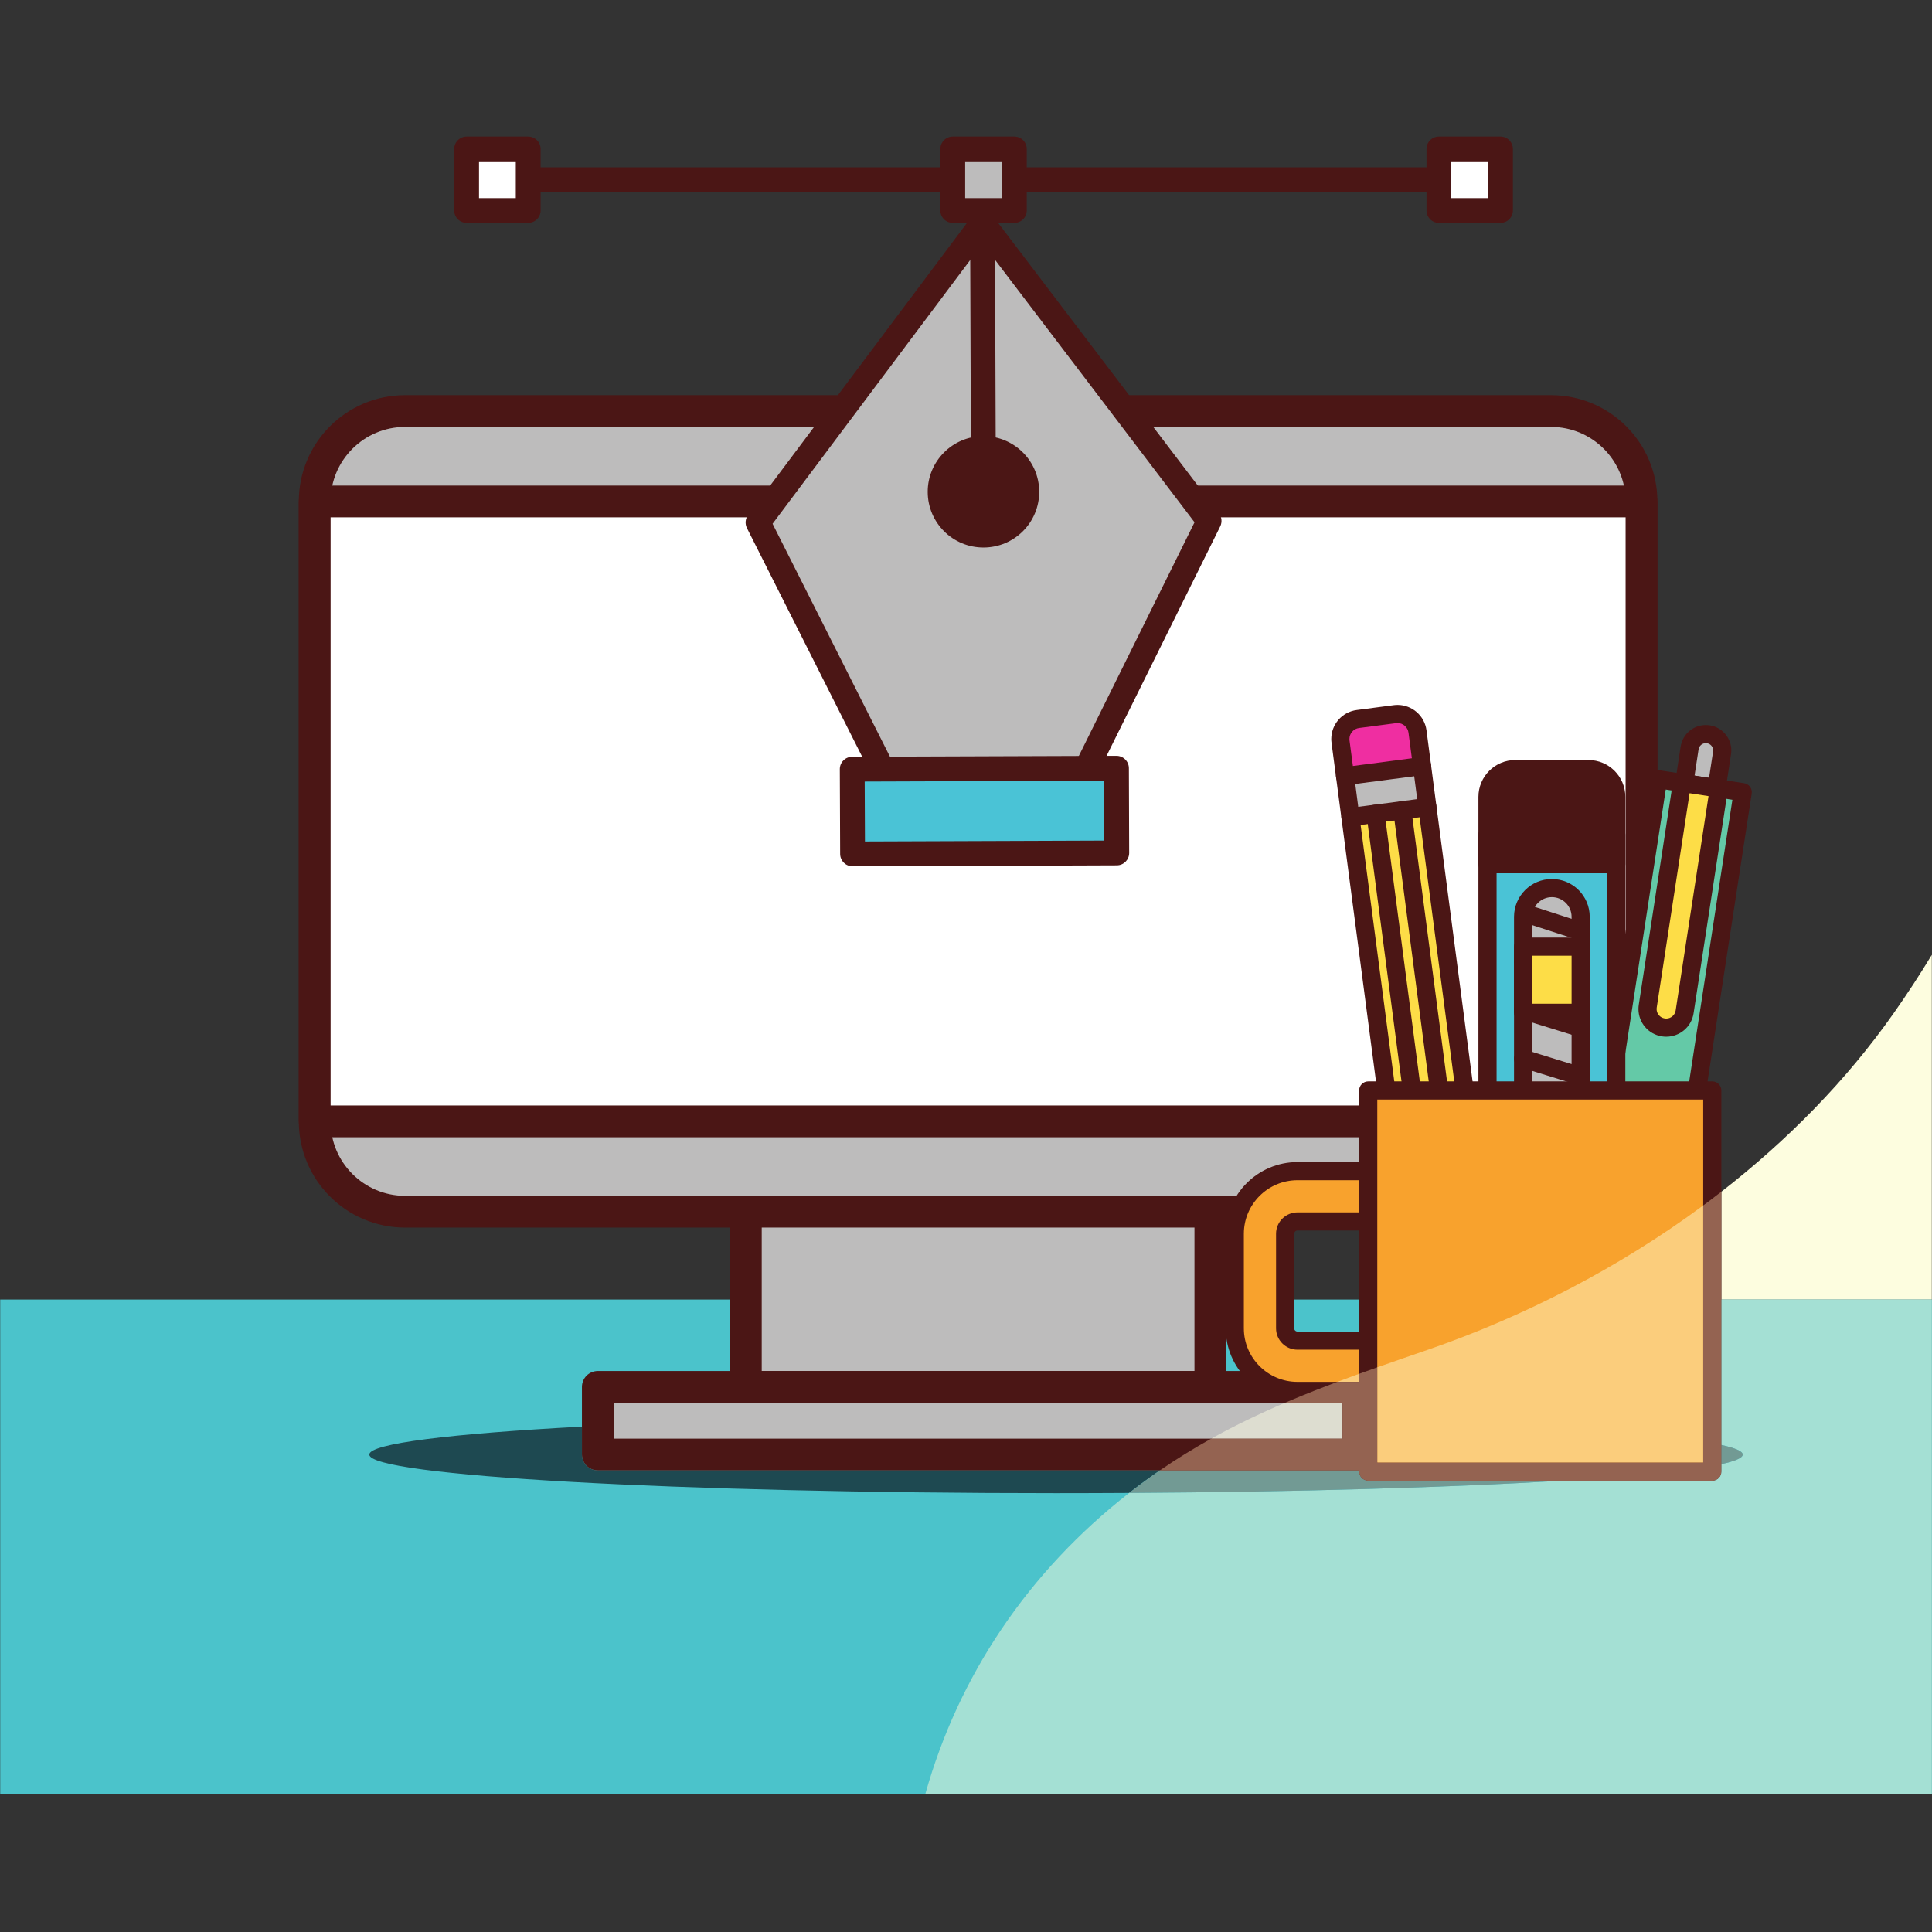 <?xml version="1.0" encoding="UTF-8"?>
<svg xmlns="http://www.w3.org/2000/svg" xmlns:xlink="http://www.w3.org/1999/xlink" width="810pt" height="810pt" viewBox="0 0 810 810" version="1.2">
<rect x="0" y="0" width="810" height="810" fill="#333333" stroke="none"/>
<defs>
<clipPath id="clip1">
  <path d="M 0.07 544.336 L 809.926 544.336 L 809.926 752.125 L 0.07 752.125 Z M 0.07 544.336 "/>
</clipPath>
<clipPath id="clip2">
  <path d="M 190 57.207 L 227 57.207 L 227 94 L 190 94 Z M 190 57.207 "/>
</clipPath>
<clipPath id="clip3">
  <path d="M 598 57.207 L 635 57.207 L 635 94 L 598 94 Z M 598 57.207 "/>
</clipPath>
<clipPath id="clip4">
  <path d="M 394 57.207 L 431 57.207 L 431 94 L 394 94 Z M 394 57.207 "/>
</clipPath>
<clipPath id="clip5">
  <path d="M 721 400 L 809.926 400 L 809.926 545 L 721 545 Z M 721 400 "/>
</clipPath>
<clipPath id="clip6">
  <path d="M 387 544.336 L 809.926 544.336 L 809.926 752.125 L 387 752.125 Z M 387 544.336 "/>
</clipPath>
</defs>
<g id="surface1">
<g clip-path="url(#clip1)" clip-rule="nonzero">
<path style=" stroke:none;fill-rule:nonzero;fill:rgb(29.41%,76.469%,79.61%);fill-opacity:1;" d="M 0.078 752.125 L 809.926 752.125 L 809.926 544.848 L 0.078 544.848 Z M 0.078 752.125 "/>
</g>
<path style=" stroke:none;fill-rule:nonzero;fill:rgb(11.76%,28.629%,31.76%);fill-opacity:1;" d="M 442.738 626.004 C 283.738 626.004 154.832 618.758 154.832 609.828 C 154.832 605.219 189.055 601.074 243.984 598.121 L 243.984 609.828 C 243.984 611.582 244.699 613.293 245.934 614.535 C 247.176 615.777 248.895 616.48 250.652 616.48 L 486.25 616.48 C 484.746 617.523 483.25 618.57 481.754 619.648 C 478.918 621.691 476.129 623.781 473.406 625.906 C 463.332 625.965 453.094 626.004 442.738 626.004 "/>
<path style=" stroke:none;fill-rule:nonzero;fill:rgb(74.12%,73.729%,73.729%);fill-opacity:1;" d="M 688.207 470.133 C 688.207 491.059 671.223 508.012 650.285 508.012 L 169.859 508.012 C 148.918 508.012 131.945 491.059 131.945 470.133 L 131.945 210.23 C 131.945 189.297 148.918 172.336 169.859 172.336 L 650.285 172.336 C 671.223 172.336 688.207 189.297 688.207 210.23 L 688.207 470.133 "/>
<path style=" stroke:none;fill-rule:nonzero;fill:rgb(29.41%,8.629%,8.24%);fill-opacity:1;" d="M 688.207 470.133 L 681.543 470.133 C 681.535 478.777 678.051 486.547 672.383 492.207 C 666.707 497.871 658.938 501.352 650.285 501.352 L 169.859 501.352 C 161.207 501.352 153.441 497.871 147.762 492.207 C 142.094 486.547 138.613 478.777 138.613 470.133 L 138.613 210.23 C 138.613 201.578 142.094 193.809 147.762 188.141 C 153.441 182.48 161.207 178.996 169.859 178.996 L 650.285 178.996 C 658.93 178.996 666.707 182.48 672.383 188.141 C 678.051 193.809 681.535 201.578 681.543 210.23 L 681.543 470.133 L 694.867 470.133 L 694.867 210.23 C 694.875 197.941 689.867 186.766 681.809 178.73 C 673.758 170.68 662.578 165.676 650.285 165.676 L 169.859 165.676 C 157.57 165.676 146.379 170.68 138.336 178.73 C 130.281 186.77 125.281 197.949 125.281 210.23 L 125.281 470.133 C 125.281 482.414 130.281 493.59 138.336 501.625 C 146.379 509.676 157.57 514.672 169.859 514.672 L 650.285 514.672 C 662.578 514.672 673.758 509.676 681.809 501.625 C 689.867 493.59 694.875 482.414 694.867 470.133 L 688.207 470.133 "/>
<path style=" stroke:none;fill-rule:nonzero;fill:rgb(100%,100%,100%);fill-opacity:1;" d="M 688.207 470.133 L 131.945 470.133 L 131.945 210.23 L 688.207 210.23 L 688.207 470.133 "/>
<path style=" stroke:none;fill-rule:nonzero;fill:rgb(29.41%,8.629%,8.24%);fill-opacity:1;" d="M 688.207 470.133 L 688.207 463.473 L 138.613 463.473 L 138.613 216.883 L 681.543 216.883 L 681.543 470.133 L 688.207 470.133 L 688.207 463.473 L 688.207 470.133 L 694.867 470.133 L 694.867 210.23 C 694.867 208.477 694.16 206.758 692.918 205.516 C 691.676 204.277 689.965 203.57 688.207 203.57 L 131.945 203.57 C 130.191 203.57 128.473 204.277 127.238 205.516 C 125.992 206.758 125.281 208.477 125.281 210.23 L 125.281 470.133 C 125.281 471.887 125.992 473.598 127.238 474.84 C 128.473 476.078 130.191 476.793 131.945 476.793 L 688.207 476.793 C 689.965 476.793 691.676 476.078 692.918 474.84 C 694.16 473.598 694.867 471.887 694.867 470.133 L 688.207 470.133 "/>
<path style=" stroke:none;fill-rule:nonzero;fill:rgb(74.12%,73.729%,73.729%);fill-opacity:1;" d="M 507.453 581.457 L 312.695 581.457 L 312.695 508.012 L 507.453 508.012 L 507.453 581.457 "/>
<path style=" stroke:none;fill-rule:nonzero;fill:rgb(29.41%,8.629%,8.24%);fill-opacity:1;" d="M 507.453 581.457 L 507.453 574.797 L 319.359 574.797 L 319.359 514.672 L 500.785 514.672 L 500.785 581.457 L 507.453 581.457 L 507.453 574.797 L 507.453 581.457 L 514.109 581.457 L 514.109 508.012 C 514.109 506.258 513.406 504.547 512.16 503.305 C 510.918 502.066 509.207 501.352 507.453 501.352 L 312.695 501.352 C 310.938 501.352 309.227 502.066 307.984 503.305 C 306.742 504.547 306.027 506.258 306.027 508.012 L 306.027 581.457 C 306.027 583.211 306.742 584.93 307.984 586.164 C 309.227 587.402 310.938 588.117 312.695 588.117 L 507.453 588.117 C 509.207 588.117 510.918 587.402 512.16 586.164 C 513.406 584.922 514.109 583.211 514.109 581.457 L 507.453 581.457 "/>
<path style=" stroke:none;fill-rule:nonzero;fill:rgb(74.12%,73.729%,73.729%);fill-opacity:1;" d="M 250.652 609.828 L 569.496 609.828 L 569.496 581.457 L 250.652 581.457 Z M 250.652 609.828 "/>
<path style=" stroke:none;fill-rule:nonzero;fill:rgb(29.41%,8.629%,8.24%);fill-opacity:1;" d="M 569.496 581.457 L 569.496 574.797 L 250.652 574.797 C 248.895 574.797 247.176 575.512 245.934 576.746 C 244.699 577.984 243.984 579.703 243.984 581.457 L 243.984 609.828 C 243.984 611.582 244.699 613.293 245.934 614.535 C 247.176 615.777 248.895 616.48 250.652 616.48 L 569.496 616.48 C 571.25 616.48 572.961 615.777 574.203 614.535 C 575.445 613.293 576.16 611.582 576.16 609.828 L 576.16 581.457 C 576.16 579.703 575.445 577.984 574.203 576.746 C 572.961 575.512 571.25 574.797 569.496 574.797 L 569.496 581.457 L 562.828 581.457 L 562.828 603.168 L 257.312 603.168 L 257.312 588.117 L 569.496 588.117 L 569.496 581.457 L 562.828 581.457 L 569.496 581.457 "/>
<path style=" stroke:none;fill-rule:nonzero;fill:rgb(74.12%,73.729%,73.729%);fill-opacity:1;" d="M 446.734 339.922 L 506.91 218.383 L 411.922 93.449 L 317.805 219.047 L 378.836 340.16 L 446.734 339.922 "/>
<path style=" stroke:none;fill-rule:nonzero;fill:rgb(29.41%,8.629%,8.24%);fill-opacity:1;" d="M 446.734 339.922 L 451.398 342.227 L 511.582 220.688 C 512.453 218.918 512.25 216.809 511.055 215.238 L 416.066 90.297 C 415.078 89.004 413.535 88.238 411.906 88.246 C 410.27 88.254 408.738 89.02 407.754 90.328 L 313.641 215.93 C 312.457 217.516 312.27 219.625 313.156 221.387 L 374.188 342.5 C 375.078 344.262 376.879 345.363 378.859 345.363 L 446.75 345.117 C 448.719 345.117 450.52 343.996 451.398 342.227 L 446.734 339.922 L 446.711 334.719 L 382.043 334.949 L 323.906 219.59 L 411.953 102.078 L 500.816 218.965 L 442.062 337.617 L 446.734 339.922 L 446.711 334.719 L 446.734 339.922 "/>
<path style=" stroke:none;fill-rule:nonzero;fill:rgb(29.41%,8.629%,8.24%);fill-opacity:1;" d="M 406.723 93.465 L 407.055 189.855 C 407.07 192.727 409.406 195.043 412.285 195.035 C 415.16 195.023 417.48 192.688 417.465 189.82 L 417.129 93.426 C 417.117 90.559 414.777 88.238 411.906 88.246 C 409.027 88.254 406.707 90.594 406.723 93.465 "/>
<path style=" stroke:none;fill-rule:nonzero;fill:rgb(29.41%,8.629%,8.24%);fill-opacity:1;" d="M 435.691 206.121 C 435.738 219.023 425.312 229.52 412.398 229.547 C 399.488 229.602 388.992 219.18 388.949 206.281 C 388.902 193.395 399.32 182.898 412.234 182.848 C 425.152 182.809 435.641 193.223 435.691 206.121 "/>
<path style=" stroke:none;fill-rule:nonzero;fill:rgb(29.019%,76.469%,83.919%);fill-opacity:1;" d="M 468.207 357.598 L 357.445 358 L 357.305 322.477 L 468.086 322.09 L 468.207 357.598 "/>
<path style=" stroke:none;fill-rule:nonzero;fill:rgb(29.41%,8.629%,8.24%);fill-opacity:1;" d="M 468.207 357.598 L 468.184 352.402 L 362.633 352.789 L 362.527 327.664 L 462.902 327.309 L 463 357.621 L 468.207 357.598 L 468.184 352.402 L 468.207 357.598 L 473.414 357.582 L 473.289 322.066 C 473.289 320.684 472.738 319.375 471.754 318.402 C 470.766 317.422 469.457 316.887 468.07 316.887 L 357.281 317.281 C 355.891 317.289 354.59 317.832 353.605 318.82 C 352.625 319.801 352.09 321.109 352.098 322.5 L 352.238 358.02 C 352.254 360.898 354.59 363.207 357.469 363.203 L 468.227 362.801 C 471.102 362.793 473.422 360.453 473.414 357.582 L 468.207 357.598 "/>
<path style=" stroke:none;fill-rule:nonzero;fill:rgb(29.41%,8.629%,8.24%);fill-opacity:1;" d="M 212.797 80.547 L 611.918 80.547 C 614.789 80.547 617.125 78.219 617.125 75.352 C 617.125 72.473 614.789 70.148 611.918 70.148 L 212.797 70.148 C 209.926 70.148 207.59 72.473 207.59 75.352 C 207.59 78.219 209.926 80.547 212.797 80.547 "/>
<path style=" stroke:none;fill-rule:nonzero;fill:rgb(100%,100%,100%);fill-opacity:1;" d="M 221.457 88.246 L 195.633 88.246 L 195.633 62.453 L 221.457 62.453 L 221.457 88.246 "/>
<g clip-path="url(#clip2)" clip-rule="nonzero">
<path style=" stroke:none;fill-rule:nonzero;fill:rgb(29.41%,8.629%,8.24%);fill-opacity:1;" d="M 221.457 88.246 L 221.457 83.043 L 200.832 83.043 L 200.832 67.648 L 216.25 67.648 L 216.25 88.246 L 221.457 88.246 L 221.457 83.043 L 221.457 88.246 L 226.656 88.246 L 226.656 62.453 C 226.656 61.078 226.105 59.75 225.133 58.773 C 224.164 57.809 222.828 57.25 221.457 57.25 L 195.633 57.25 C 194.258 57.25 192.918 57.809 191.949 58.773 C 190.984 59.742 190.426 61.078 190.426 62.453 L 190.426 88.246 C 190.426 89.613 190.984 90.953 191.949 91.918 C 192.918 92.891 194.258 93.441 195.633 93.441 L 221.457 93.441 C 222.828 93.441 224.164 92.891 225.133 91.918 C 226.105 90.953 226.656 89.613 226.656 88.246 L 221.457 88.246 "/>
</g>
<path style=" stroke:none;fill-rule:nonzero;fill:rgb(100%,100%,100%);fill-opacity:1;" d="M 629.09 88.246 L 603.266 88.246 L 603.266 62.453 L 629.09 62.453 L 629.09 88.246 "/>
<g clip-path="url(#clip3)" clip-rule="nonzero">
<path style=" stroke:none;fill-rule:nonzero;fill:rgb(29.41%,8.629%,8.24%);fill-opacity:1;" d="M 629.09 88.246 L 629.09 83.043 L 608.473 83.043 L 608.473 67.648 L 623.883 67.648 L 623.883 88.246 L 629.09 88.246 L 629.09 83.043 L 629.09 88.246 L 634.289 88.246 L 634.289 62.453 C 634.289 61.078 633.73 59.75 632.766 58.773 C 631.797 57.809 630.457 57.25 629.09 57.25 L 603.266 57.25 C 601.895 57.25 600.559 57.809 599.59 58.773 C 598.621 59.742 598.066 61.078 598.066 62.453 L 598.066 88.246 C 598.066 89.613 598.621 90.953 599.59 91.918 C 600.559 92.891 601.895 93.441 603.266 93.441 L 629.09 93.441 C 630.457 93.441 631.797 92.891 632.766 91.918 C 633.73 90.953 634.289 89.613 634.289 88.246 L 629.09 88.246 "/>
</g>
<path style=" stroke:none;fill-rule:nonzero;fill:rgb(74.12%,73.729%,73.729%);fill-opacity:1;" d="M 425.27 88.246 L 399.453 88.246 L 399.453 62.453 L 425.27 62.453 L 425.27 88.246 "/>
<g clip-path="url(#clip4)" clip-rule="nonzero">
<path style=" stroke:none;fill-rule:nonzero;fill:rgb(29.41%,8.629%,8.24%);fill-opacity:1;" d="M 425.27 88.246 L 425.27 83.043 L 404.652 83.043 L 404.652 67.648 L 420.062 67.648 L 420.062 88.246 L 425.27 88.246 L 425.27 83.043 L 425.27 88.246 L 430.469 88.246 L 430.469 62.453 C 430.469 61.078 429.918 59.75 428.945 58.773 C 427.977 57.809 426.637 57.25 425.27 57.25 L 399.453 57.25 C 398.078 57.25 396.738 57.809 395.77 58.773 C 394.797 59.742 394.246 61.078 394.246 62.453 L 394.246 88.246 C 394.246 89.613 394.797 90.953 395.77 91.918 C 396.738 92.891 398.078 93.441 399.453 93.441 L 425.27 93.441 C 426.637 93.441 427.977 92.891 428.945 91.918 C 429.918 90.953 430.469 89.613 430.469 88.246 L 425.27 88.246 "/>
</g>
<path style=" stroke:none;fill-rule:nonzero;fill:rgb(99.219%,86.67%,27.84%);fill-opacity:1;" d="M 629.668 576.18 L 597.402 580.41 L 566.176 342.531 L 598.438 338.301 L 629.668 576.18 "/>
<path style=" stroke:none;fill-rule:nonzero;fill:rgb(29.41%,8.629%,8.24%);fill-opacity:1;" d="M 629.668 576.18 L 629.18 572.41 L 600.676 576.145 L 570.441 345.809 L 595.164 342.566 L 625.898 576.672 L 629.668 576.18 L 629.18 572.41 L 629.668 576.18 L 633.441 575.684 L 602.207 337.805 C 602.074 336.801 601.562 335.906 600.758 335.281 C 599.945 334.668 598.949 334.398 597.945 334.531 L 565.68 338.762 C 563.594 339.035 562.129 340.945 562.406 343.027 L 593.629 580.898 C 593.898 582.98 595.809 584.445 597.895 584.176 L 630.168 579.949 C 631.172 579.816 632.074 579.301 632.691 578.492 C 633.309 577.688 633.574 576.691 633.441 575.684 L 629.668 576.18 "/>
<path style=" stroke:none;fill-rule:nonzero;fill:rgb(74.12%,73.729%,73.729%);fill-opacity:1;" d="M 596.168 320.961 L 563.898 325.195 L 566.176 342.531 L 598.438 338.301 L 596.168 320.961 "/>
<path style=" stroke:none;fill-rule:nonzero;fill:rgb(29.41%,8.629%,8.24%);fill-opacity:1;" d="M 596.168 320.961 L 595.668 317.191 L 563.402 321.422 C 561.316 321.695 559.852 323.605 560.129 325.688 L 562.406 343.027 C 562.531 344.031 563.051 344.93 563.855 345.547 C 564.668 346.164 565.664 346.434 566.668 346.297 L 598.934 342.07 C 601.02 341.793 602.484 339.883 602.207 337.809 L 599.934 320.469 C 599.805 319.457 599.285 318.566 598.48 317.949 C 597.676 317.324 596.672 317.066 595.668 317.191 L 596.168 320.961 L 592.387 321.457 L 594.172 335.031 L 569.449 338.27 L 568.164 328.469 L 596.66 324.727 L 596.168 320.961 L 592.387 321.457 L 596.168 320.961 "/>
<path style=" stroke:none;fill-rule:nonzero;fill:rgb(29.41%,8.629%,8.24%);fill-opacity:1;" d="M 572.926 341.652 L 604.152 579.523 C 604.426 581.605 606.336 583.07 608.422 582.797 C 610.504 582.527 611.969 580.617 611.695 578.535 L 580.469 340.664 C 580.199 338.574 578.289 337.113 576.207 337.387 C 574.121 337.66 572.656 339.57 572.926 341.652 "/>
<path style=" stroke:none;fill-rule:nonzero;fill:rgb(29.41%,8.629%,8.24%);fill-opacity:1;" d="M 584.145 340.176 L 615.371 578.055 C 615.645 580.133 617.559 581.605 619.641 581.332 C 621.723 581.055 623.191 579.145 622.914 577.062 L 591.688 339.184 C 591.422 337.105 589.508 335.633 587.426 335.906 C 585.344 336.184 583.867 338.094 584.145 340.176 "/>
<path style=" stroke:none;fill-rule:nonzero;fill:rgb(93.729%,18.039%,63.139%);fill-opacity:1;" d="M 596.195 321.184 L 594.293 306.688 C 593.684 302.066 589.441 298.809 584.812 299.41 L 569.309 301.449 C 564.68 302.051 561.422 306.293 562.016 310.926 L 563.93 325.41 L 596.195 321.184 "/>
<path style=" stroke:none;fill-rule:nonzero;fill:rgb(29.41%,8.629%,8.24%);fill-opacity:1;" d="M 596.195 321.184 L 599.969 320.691 L 598.066 306.199 C 597.664 303.129 596.129 300.438 593.965 298.555 C 591.793 296.668 588.957 295.539 585.922 295.539 C 585.395 295.539 584.852 295.574 584.316 295.648 L 568.816 297.68 L 568.824 297.68 C 565.746 298.074 563.043 299.605 561.16 301.773 C 559.273 303.945 558.141 306.785 558.141 309.824 C 558.141 310.344 558.18 310.879 558.254 311.43 L 558.246 311.422 L 560.156 325.902 C 560.434 327.984 562.336 329.449 564.422 329.18 L 596.688 324.949 C 597.699 324.824 598.594 324.305 599.211 323.5 C 599.836 322.691 600.094 321.695 599.969 320.691 L 596.195 321.184 L 595.699 317.414 L 567.203 321.145 L 565.789 310.426 L 565.789 310.418 C 565.766 310.227 565.754 310.027 565.754 309.824 C 565.754 308.672 566.176 307.602 566.898 306.77 C 567.629 305.938 568.617 305.371 569.801 305.215 L 569.809 305.215 L 585.305 303.188 C 585.512 303.156 585.715 303.145 585.922 303.145 C 587.066 303.145 588.133 303.566 588.965 304.289 C 589.793 305.016 590.363 305.996 590.52 307.18 L 592.426 321.68 L 596.195 321.184 L 595.699 317.414 L 596.195 321.184 "/>
<path style=" stroke:none;fill-rule:nonzero;fill:rgb(98.039%,71.759%,63.139%);fill-opacity:1;" d="M 597.402 580.41 L 618.168 612.125 L 630.043 576.137 L 597.402 580.41 "/>
<path style=" stroke:none;fill-rule:nonzero;fill:rgb(29.41%,8.629%,8.24%);fill-opacity:1;" d="M 597.402 580.41 L 594.219 582.484 L 614.984 614.207 C 615.777 615.426 617.215 616.086 618.66 615.895 C 620.102 615.707 621.32 614.699 621.785 613.324 L 633.648 577.324 C 634.059 576.082 633.805 574.723 632.965 573.711 C 632.133 572.699 630.844 572.195 629.543 572.367 L 596.902 576.633 C 595.609 576.805 594.492 577.629 593.941 578.82 C 593.398 580.008 593.496 581.391 594.219 582.484 L 597.402 580.41 L 597.895 584.176 L 624.527 580.691 L 617.027 603.445 L 600.586 578.328 L 597.402 580.41 L 597.895 584.176 L 597.402 580.41 "/>
<path style=" stroke:none;fill-rule:nonzero;fill:rgb(29.41%,8.629%,8.24%);fill-opacity:1;" d="M 608.523 597.402 L 618.168 612.125 L 623.68 595.418 L 608.523 597.402 "/>
<path style=" stroke:none;fill-rule:nonzero;fill:rgb(74.12%,73.729%,73.729%);fill-opacity:1;" d="M 717.449 345.215 C 716.875 348.961 713.371 351.531 709.613 350.953 C 705.863 350.379 703.281 346.879 703.863 343.125 L 708.379 313.602 C 708.957 309.855 712.469 307.281 716.219 307.855 C 719.977 308.426 722.559 311.93 721.977 315.691 L 717.449 345.215 "/>
<path style=" stroke:none;fill-rule:nonzero;fill:rgb(29.41%,8.629%,8.24%);fill-opacity:1;" d="M 717.449 345.215 L 713.691 344.633 C 713.57 345.406 713.191 346.031 712.648 346.5 C 712.098 346.969 711.406 347.234 710.668 347.234 L 710.191 347.199 C 709.41 347.078 708.789 346.699 708.32 346.156 C 707.852 345.609 707.582 344.918 707.582 344.18 L 707.617 343.719 L 707.617 343.695 L 712.137 314.172 L 712.137 314.18 C 712.262 313.406 712.633 312.785 713.184 312.309 C 713.734 311.848 714.434 311.578 715.172 311.578 L 715.641 311.609 C 716.422 311.734 717.047 312.105 717.523 312.648 C 717.984 313.199 718.25 313.891 718.25 314.633 C 718.25 314.781 718.242 314.945 718.215 315.117 L 718.215 315.109 L 713.691 344.633 L 717.449 345.215 L 721.211 345.785 L 725.734 316.262 C 725.816 315.719 725.863 315.176 725.863 314.633 C 725.863 312.031 724.91 309.594 723.309 307.723 C 721.711 305.84 719.418 304.496 716.793 304.094 L 716.801 304.094 C 716.25 304.012 715.707 303.977 715.172 303.977 C 712.574 303.977 710.133 304.918 708.25 306.516 C 706.375 308.109 705.023 310.398 704.613 313.02 L 700.098 342.551 L 700.105 342.531 C 700.016 343.094 699.969 343.645 699.969 344.18 C 699.969 346.773 700.922 349.211 702.523 351.086 C 704.121 352.965 706.414 354.312 709.039 354.715 C 709.582 354.793 710.125 354.832 710.668 354.832 C 713.266 354.832 715.699 353.887 717.582 352.289 C 719.457 350.699 720.809 348.41 721.211 345.785 L 717.449 345.215 "/>
<path style=" stroke:none;fill-rule:nonzero;fill:rgb(39.22%,78.819%,65.489%);fill-opacity:1;" d="M 698.027 544.848 L 662.562 539.422 L 695.188 326.691 L 730.645 332.125 L 698.027 544.848 "/>
<path style=" stroke:none;fill-rule:nonzero;fill:rgb(29.41%,8.629%,8.24%);fill-opacity:1;" d="M 698.027 544.848 L 698.602 541.098 L 666.898 536.242 L 698.371 331.023 L 726.316 335.305 L 694.266 544.277 L 698.027 544.848 L 698.602 541.098 L 698.027 544.848 L 701.785 545.422 L 734.41 332.695 C 734.559 331.707 734.305 330.684 733.719 329.871 C 733.125 329.062 732.215 328.52 731.227 328.363 L 695.758 322.938 C 693.684 322.617 691.742 324.043 691.422 326.117 L 658.805 538.844 C 658.484 540.918 659.906 542.863 661.988 543.176 L 697.449 548.602 C 698.453 548.758 699.457 548.516 700.277 547.91 C 701.102 547.309 701.637 546.434 701.785 545.422 L 698.027 544.848 "/>
<path style=" stroke:none;fill-rule:nonzero;fill:rgb(74.12%,73.729%,73.729%);fill-opacity:1;" d="M 698.027 544.848 L 662.562 539.422 L 674.52 579.762 L 698.027 544.848 "/>
<path style=" stroke:none;fill-rule:nonzero;fill:rgb(29.41%,8.629%,8.24%);fill-opacity:1;" d="M 698.027 544.848 L 698.602 541.098 L 663.141 535.664 C 661.855 535.469 660.547 535.945 659.699 536.926 C 658.844 537.898 658.543 539.262 658.918 540.5 L 670.871 580.84 C 671.289 582.246 672.496 583.293 673.945 583.516 C 675.395 583.738 676.863 583.102 677.68 581.883 L 701.184 546.977 C 701.906 545.898 702.031 544.508 701.512 543.324 C 700.988 542.137 699.891 541.289 698.602 541.098 L 698.027 544.848 L 694.867 542.73 L 675.871 570.941 L 667.91 544.082 L 697.449 548.602 L 698.027 544.848 L 694.867 542.73 L 698.027 544.848 "/>
<path style=" stroke:none;fill-rule:nonzero;fill:rgb(29.41%,8.629%,8.24%);fill-opacity:1;" d="M 671.207 568.566 L 674.52 579.762 L 681.043 570.07 L 671.207 568.566 "/>
<path style=" stroke:none;fill-rule:nonzero;fill:rgb(99.219%,86.67%,27.84%);fill-opacity:1;" d="M 705.18 328.223 L 690.828 421.848 C 690.172 426.113 693.105 430.098 697.375 430.754 C 701.645 431.406 705.641 428.477 706.293 424.211 L 720.648 330.594 L 705.18 328.223 "/>
<path style=" stroke:none;fill-rule:nonzero;fill:rgb(29.41%,8.629%,8.24%);fill-opacity:1;" d="M 705.18 328.223 L 701.422 327.641 L 687.062 421.27 C 686.973 421.855 686.93 422.449 686.93 423.039 C 686.93 425.863 687.961 428.516 689.703 430.559 C 691.445 432.605 693.938 434.074 696.801 434.508 C 697.391 434.594 697.984 434.641 698.57 434.641 C 701.398 434.641 704.055 433.613 706.102 431.875 C 708.148 430.137 709.621 427.652 710.051 424.793 L 724.41 331.164 C 724.73 329.09 723.301 327.152 721.227 326.832 L 705.758 324.461 C 704.77 324.312 703.734 324.566 702.934 325.16 C 702.121 325.754 701.57 326.652 701.422 327.641 L 705.18 328.223 L 704.605 331.977 L 716.309 333.773 L 702.531 423.641 C 702.375 424.645 701.883 425.469 701.168 426.078 C 700.453 426.688 699.539 427.043 698.57 427.043 C 698.371 427.043 698.164 427.027 697.953 426.992 C 696.941 426.836 696.117 426.344 695.5 425.633 C 694.891 424.91 694.539 424.004 694.539 423.039 C 694.539 422.836 694.555 422.629 694.59 422.422 L 708.945 328.793 L 705.18 328.223 L 704.605 331.977 L 705.18 328.223 "/>
<path style=" stroke:none;fill-rule:nonzero;fill:rgb(74.12%,73.729%,73.729%);fill-opacity:1;" d="M 669.109 561.684 L 632.156 549.059 L 632.156 509.289 L 669.109 509.289 L 669.109 561.684 "/>
<path style=" stroke:none;fill-rule:nonzero;fill:rgb(29.41%,8.629%,8.24%);fill-opacity:1;" d="M 669.109 561.684 L 670.336 558.086 L 635.965 546.336 L 635.965 513.09 L 665.309 513.09 L 665.309 561.684 L 669.109 561.684 L 670.336 558.086 L 669.109 561.684 L 672.91 561.684 L 672.91 509.289 C 672.91 508.285 672.508 507.312 671.801 506.605 C 671.09 505.895 670.105 505.492 669.109 505.492 L 632.156 505.492 C 631.156 505.492 630.176 505.895 629.469 506.605 C 628.762 507.312 628.352 508.285 628.352 509.289 L 628.352 549.059 C 628.352 550.684 629.379 552.125 630.926 552.652 L 667.875 565.281 C 669.043 565.676 670.316 565.492 671.32 564.777 C 672.324 564.055 672.91 562.918 672.91 561.684 L 669.109 561.684 "/>
<path style=" stroke:none;fill-rule:nonzero;fill:rgb(74.12%,73.729%,73.729%);fill-opacity:1;" d="M 669.109 541.793 L 632.156 529.172 L 669.109 541.793 "/>
<path style=" stroke:none;fill-rule:nonzero;fill:rgb(29.41%,8.629%,8.24%);fill-opacity:1;" d="M 670.336 538.203 L 633.391 525.574 C 631.402 524.898 629.238 525.961 628.562 527.945 C 627.875 529.93 628.941 532.094 630.926 532.77 L 667.875 545.391 C 669.867 546.074 672.035 545.012 672.711 543.027 C 673.387 541.043 672.332 538.879 670.336 538.203 "/>
<path style=" stroke:none;fill-rule:nonzero;fill:rgb(74.12%,73.729%,73.729%);fill-opacity:1;" d="M 669.109 521.91 L 632.156 509.289 "/>
<path style=" stroke:none;fill-rule:nonzero;fill:rgb(29.41%,8.629%,8.24%);fill-opacity:1;" d="M 670.336 518.312 L 633.391 505.691 C 631.402 505.016 629.238 506.07 628.562 508.062 C 627.875 510.047 628.941 512.211 630.926 512.887 L 667.875 525.508 C 669.867 526.184 672.035 525.121 672.711 523.137 C 673.387 521.152 672.332 518.988 670.336 518.312 "/>
<path style=" stroke:none;fill-rule:nonzero;fill:rgb(29.019%,76.469%,83.919%);fill-opacity:1;" d="M 677.629 507.133 L 650.637 528.176 L 623.645 507.133 L 623.645 349.895 L 677.629 349.895 L 677.629 507.133 "/>
<path style=" stroke:none;fill-rule:nonzero;fill:rgb(29.41%,8.629%,8.24%);fill-opacity:1;" d="M 677.629 507.133 L 675.285 504.133 L 650.637 523.352 L 627.445 505.277 L 627.445 353.695 L 673.82 353.695 L 673.82 507.133 L 677.629 507.133 L 675.285 504.133 L 677.629 507.133 L 681.43 507.133 L 681.43 349.895 C 681.43 348.895 681.027 347.91 680.312 347.207 C 679.605 346.5 678.633 346.09 677.629 346.09 L 623.645 346.09 C 622.641 346.09 621.656 346.5 620.949 347.207 C 620.242 347.91 619.836 348.895 619.836 349.895 L 619.836 507.133 C 619.836 508.301 620.379 509.41 621.301 510.129 L 648.293 531.172 C 649.668 532.242 651.594 532.242 652.973 531.172 L 679.973 510.129 C 680.887 509.41 681.43 508.301 681.43 507.133 L 677.629 507.133 "/>
<path style=" stroke:none;fill-rule:nonzero;fill:rgb(29.41%,8.629%,8.24%);fill-opacity:1;" d="M 677.629 362.316 L 677.629 334.086 C 677.629 327.664 672.406 322.453 665.969 322.453 L 635.301 322.453 C 628.859 322.453 623.645 327.664 623.645 334.086 L 623.645 362.316 L 677.629 362.316 "/>
<path style=" stroke:none;fill-rule:nonzero;fill:rgb(29.41%,8.629%,8.24%);fill-opacity:1;" d="M 677.629 362.316 L 681.43 362.316 L 681.43 334.086 C 681.43 325.555 674.504 318.656 665.969 318.648 L 635.301 318.648 C 626.754 318.648 619.84 325.562 619.836 334.086 L 619.836 362.316 C 619.836 363.312 620.242 364.293 620.949 365 C 621.656 365.715 622.641 366.113 623.645 366.113 L 677.629 366.113 C 678.633 366.113 679.605 365.715 680.312 365 C 681.027 364.293 681.43 363.312 681.43 362.316 L 677.629 362.316 L 677.629 358.512 L 627.445 358.512 L 627.445 334.086 C 627.445 331.91 628.316 329.977 629.746 328.547 C 631.172 327.121 633.113 326.25 635.301 326.25 L 665.969 326.25 C 668.148 326.25 670.09 327.121 671.52 328.547 C 672.949 329.977 673.82 331.91 673.82 334.086 L 673.82 362.316 L 677.629 362.316 L 677.629 358.512 L 677.629 362.316 "/>
<path style=" stroke:none;fill-rule:nonzero;fill:rgb(74.12%,73.729%,73.729%);fill-opacity:1;" d="M 662.695 489.906 C 662.695 496.559 657.301 501.953 650.637 501.953 C 643.969 501.953 638.566 496.559 638.566 489.906 L 638.566 384.387 C 638.566 377.734 643.969 372.336 650.637 372.336 C 657.301 372.336 662.695 377.734 662.695 384.387 L 662.695 489.906 "/>
<path style=" stroke:none;fill-rule:nonzero;fill:rgb(29.41%,8.629%,8.24%);fill-opacity:1;" d="M 662.695 489.906 L 658.895 489.906 C 658.887 492.195 657.98 494.23 656.477 495.738 C 654.973 497.234 652.926 498.148 650.637 498.148 C 648.344 498.148 646.297 497.234 644.789 495.73 C 643.285 494.23 642.371 492.195 642.371 489.906 L 642.371 384.387 C 642.371 382.098 643.285 380.059 644.789 378.559 C 646.297 377.055 648.344 376.137 650.637 376.137 C 652.926 376.137 654.973 377.055 656.477 378.551 C 657.973 380.051 658.887 382.098 658.895 384.387 L 658.895 489.906 L 666.496 489.906 L 666.496 384.387 C 666.496 375.629 659.406 368.539 650.637 368.531 C 641.871 368.539 634.766 375.629 634.758 384.387 L 634.758 489.906 C 634.766 498.66 641.871 505.75 650.637 505.75 C 659.406 505.75 666.496 498.652 666.496 489.906 L 662.695 489.906 "/>
<path style=" stroke:none;fill-rule:nonzero;fill:rgb(74.12%,73.729%,73.729%);fill-opacity:1;" d="M 661.52 390.078 L 639.668 382.98 "/>
<path style=" stroke:none;fill-rule:nonzero;fill:rgb(29.41%,8.629%,8.24%);fill-opacity:1;" d="M 662.695 386.461 L 640.844 379.367 C 638.844 378.723 636.699 379.812 636.047 381.805 C 635.398 383.805 636.492 385.945 638.492 386.602 L 660.344 393.691 C 662.348 394.34 664.496 393.246 665.145 391.254 C 665.793 389.254 664.699 387.105 662.695 386.461 "/>
<path style=" stroke:none;fill-rule:nonzero;fill:rgb(74.12%,73.729%,73.729%);fill-opacity:1;" d="M 662.695 410.727 L 638.566 403.258 "/>
<path style=" stroke:none;fill-rule:nonzero;fill:rgb(29.41%,8.629%,8.24%);fill-opacity:1;" d="M 663.82 407.094 L 639.691 399.629 C 637.684 399.008 635.547 400.129 634.93 402.137 C 634.305 404.141 635.43 406.27 637.438 406.895 L 661.574 414.355 C 663.582 414.98 665.711 413.859 666.336 411.852 C 666.953 409.844 665.828 407.719 663.82 407.094 "/>
<path style=" stroke:none;fill-rule:nonzero;fill:rgb(74.12%,73.729%,73.729%);fill-opacity:1;" d="M 662.695 431.004 L 638.566 423.527 "/>
<path style=" stroke:none;fill-rule:nonzero;fill:rgb(29.41%,8.629%,8.24%);fill-opacity:1;" d="M 663.828 427.379 L 639.691 419.902 C 637.684 419.277 635.555 420.398 634.93 422.406 C 634.305 424.414 635.43 426.539 637.438 427.164 L 661.574 434.641 C 663.574 435.266 665.711 434.141 666.336 432.137 C 666.953 430.129 665.828 428.004 663.828 427.379 "/>
<path style=" stroke:none;fill-rule:nonzero;fill:rgb(74.12%,73.729%,73.729%);fill-opacity:1;" d="M 662.695 451.273 L 638.566 443.805 "/>
<path style=" stroke:none;fill-rule:nonzero;fill:rgb(29.41%,8.629%,8.24%);fill-opacity:1;" d="M 663.82 447.641 L 639.691 440.18 C 637.684 439.555 635.547 440.676 634.93 442.684 C 634.305 444.691 635.43 446.816 637.438 447.441 L 661.574 454.91 C 663.582 455.527 665.711 454.406 666.336 452.398 C 666.953 450.398 665.828 448.266 663.82 447.641 "/>
<path style=" stroke:none;fill-rule:nonzero;fill:rgb(74.12%,73.729%,73.729%);fill-opacity:1;" d="M 662.695 471.551 L 638.566 464.074 "/>
<path style=" stroke:none;fill-rule:nonzero;fill:rgb(29.41%,8.629%,8.24%);fill-opacity:1;" d="M 663.82 467.926 L 639.691 460.449 C 637.684 459.824 635.555 460.945 634.93 462.953 C 634.305 464.961 635.43 467.086 637.438 467.711 L 661.574 475.18 C 663.574 475.805 665.711 474.684 666.336 472.676 C 666.953 470.676 665.828 468.543 663.82 467.926 "/>
<path style=" stroke:none;fill-rule:nonzero;fill:rgb(74.12%,73.729%,73.729%);fill-opacity:1;" d="M 661.52 491.457 L 639.668 484.695 "/>
<path style=" stroke:none;fill-rule:nonzero;fill:rgb(29.41%,8.629%,8.24%);fill-opacity:1;" d="M 662.652 487.832 L 640.793 481.059 C 638.785 480.441 636.656 481.559 636.031 483.562 C 635.414 485.57 636.531 487.695 638.539 488.32 L 660.398 495.094 C 662.406 495.711 664.535 494.594 665.16 492.59 C 665.785 490.582 664.66 488.457 662.652 487.832 "/>
<path style=" stroke:none;fill-rule:nonzero;fill:rgb(99.219%,86.67%,27.84%);fill-opacity:1;" d="M 662.695 424.598 L 638.566 424.598 L 638.566 396.867 L 662.695 396.867 L 662.695 424.598 "/>
<path style=" stroke:none;fill-rule:nonzero;fill:rgb(29.41%,8.629%,8.24%);fill-opacity:1;" d="M 662.695 424.598 L 662.695 420.801 L 642.371 420.801 L 642.371 400.672 L 658.895 400.672 L 658.895 424.598 L 662.695 424.598 L 662.695 420.801 L 662.695 424.598 L 666.496 424.598 L 666.496 396.867 C 666.496 395.871 666.098 394.887 665.391 394.184 C 664.676 393.477 663.699 393.066 662.695 393.066 L 638.566 393.066 C 637.562 393.066 636.582 393.477 635.875 394.184 C 635.168 394.887 634.758 395.871 634.758 396.867 L 634.758 424.598 C 634.758 425.602 635.168 426.582 635.875 427.289 C 636.582 427.996 637.562 428.402 638.566 428.402 L 662.695 428.402 C 663.699 428.402 664.676 427.996 665.391 427.289 C 666.098 426.582 666.496 425.602 666.496 424.598 L 662.695 424.598 "/>
<path style=" stroke:none;fill-rule:nonzero;fill:rgb(97.249%,63.53%,17.65%);fill-opacity:1;" d="M 580.586 583.152 L 543.969 583.152 C 529.477 583.152 517.691 571.379 517.691 556.906 L 517.691 517.258 C 517.691 502.785 529.477 491.012 543.969 491.012 L 580.586 491.012 C 586.422 491.012 591.145 495.727 591.145 501.559 C 591.145 507.371 586.422 512.094 580.586 512.094 L 543.969 512.094 C 541.109 512.094 538.789 514.418 538.789 517.258 L 538.789 556.906 C 538.789 559.754 541.109 562.066 543.969 562.066 L 580.586 562.066 C 586.422 562.066 591.145 566.785 591.145 572.613 C 591.145 578.438 586.422 583.152 580.586 583.152 "/>
<path style=" stroke:none;fill-rule:nonzero;fill:rgb(29.41%,8.629%,8.24%);fill-opacity:1;" d="M 580.586 583.152 L 580.586 579.355 L 543.969 579.355 C 537.762 579.355 532.168 576.84 528.082 572.77 C 524.008 568.688 521.492 563.098 521.492 556.906 L 521.492 517.258 C 521.492 511.066 524.008 505.477 528.082 501.395 C 532.168 497.324 537.762 494.809 543.969 494.809 L 580.586 494.809 C 582.461 494.809 584.129 495.562 585.363 496.789 C 586.594 498.016 587.336 499.68 587.336 501.559 C 587.336 503.426 586.594 505.082 585.363 506.316 C 584.129 507.543 582.461 508.293 580.586 508.293 L 543.969 508.293 C 539 508.301 534.996 512.309 534.988 517.258 L 534.988 556.906 C 534.996 561.863 539.012 565.863 543.969 565.863 L 580.586 565.863 C 582.461 565.871 584.129 566.613 585.363 567.84 C 586.594 569.074 587.336 570.738 587.336 572.613 C 587.336 574.484 586.594 576.148 585.363 577.375 C 584.129 578.602 582.461 579.355 580.586 579.355 L 580.586 586.957 C 588.52 586.957 594.945 580.535 594.945 572.613 C 594.945 564.688 588.52 558.266 580.586 558.266 L 543.969 558.266 C 543.582 558.258 543.254 558.117 542.992 557.855 C 542.742 557.605 542.598 557.285 542.598 556.906 L 542.598 517.258 C 542.598 516.879 542.742 516.559 543 516.301 C 543.262 516.039 543.582 515.898 543.969 515.898 L 580.586 515.898 C 588.52 515.891 594.945 509.477 594.945 501.559 C 594.945 493.629 588.52 487.215 580.586 487.207 L 543.969 487.207 C 527.371 487.215 513.887 500.684 513.879 517.258 L 513.879 556.906 C 513.887 573.488 527.371 586.949 543.969 586.957 L 580.586 586.957 L 580.586 583.152 "/>
<path style=" stroke:none;fill-rule:nonzero;fill:rgb(97.249%,63.53%,17.65%);fill-opacity:1;" d="M 573.633 616.996 L 717.887 616.996 L 717.887 457.168 L 573.633 457.168 Z M 573.633 616.996 "/>
<path style=" stroke:none;fill-rule:nonzero;fill:rgb(29.41%,8.629%,8.24%);fill-opacity:1;" d="M 717.887 616.996 L 717.887 613.195 L 577.434 613.195 L 577.434 460.977 L 714.078 460.977 L 714.078 616.996 L 717.887 616.996 L 717.887 613.195 L 717.887 616.996 L 721.688 616.996 L 721.688 457.168 C 721.688 456.168 721.277 455.191 720.57 454.488 C 719.867 453.773 718.883 453.371 717.887 453.371 L 573.633 453.371 C 572.629 453.371 571.652 453.773 570.938 454.488 C 570.23 455.191 569.82 456.168 569.82 457.168 L 569.82 616.996 C 569.82 617.996 570.23 618.98 570.938 619.684 C 571.652 620.391 572.629 620.801 573.633 620.801 L 717.887 620.801 C 718.883 620.801 719.867 620.391 720.57 619.684 C 721.277 618.98 721.688 617.996 721.688 616.996 L 717.887 616.996 "/>
<g clip-path="url(#clip5)" clip-rule="nonzero">
<path style=" stroke:none;fill-rule:nonzero;fill:rgb(99.219%,99.219%,87.45%);fill-opacity:1;" d="M 809.926 544.848 L 721.688 544.848 L 721.688 499.629 C 749.336 478.145 774.008 453.105 793.812 424.969 C 799.527 416.859 804.898 408.641 809.926 400.32 L 809.926 544.848 "/>
</g>
<g clip-path="url(#clip6)" clip-rule="nonzero">
<path style=" stroke:none;fill-rule:nonzero;fill:rgb(64.31%,87.839%,83.139%);fill-opacity:1;" d="M 809.926 752.125 L 387.949 752.125 C 401.805 702.832 430.754 659.223 473.406 625.906 C 544.695 625.484 608.219 623.602 654.305 620.801 L 717.887 620.801 C 718.883 620.801 719.867 620.391 720.57 619.684 C 721.277 618.98 721.688 617.996 721.688 616.996 L 721.688 613.844 C 727.535 612.559 730.645 611.211 730.645 609.828 C 730.645 608.438 727.535 607.094 721.688 605.809 L 721.688 544.848 L 809.926 544.848 L 809.926 752.125 "/>
</g>
<path style=" stroke:none;fill-rule:nonzero;fill:rgb(44.71%,60.39%,58.04%);fill-opacity:1;" d="M 473.406 625.906 C 476.129 623.781 478.918 621.691 481.754 619.648 C 483.25 618.57 484.746 617.523 486.25 616.48 L 569.496 616.48 C 569.605 616.48 569.711 616.48 569.82 616.473 L 569.82 616.996 C 569.82 617.996 570.23 618.98 570.938 619.684 C 571.652 620.391 572.629 620.801 573.633 620.801 L 654.305 620.801 C 608.219 623.602 544.695 625.484 473.406 625.906 M 721.688 613.844 L 721.688 605.809 C 727.535 607.094 730.645 608.438 730.645 609.828 C 730.645 611.211 727.535 612.559 721.688 613.844 "/>
<path style=" stroke:none;fill-rule:nonzero;fill:rgb(86.67%,86.67%,81.569%);fill-opacity:1;" d="M 562.828 603.168 L 507.793 603.168 C 517.914 597.551 528.23 592.621 538.754 588.117 L 562.828 588.117 L 562.828 603.168 "/>
<path style=" stroke:none;fill-rule:nonzero;fill:rgb(58.04%,38.82%,31.76%);fill-opacity:1;" d="M 569.496 616.48 L 486.25 616.48 C 493.332 611.621 500.512 607.211 507.793 603.168 L 562.828 603.168 L 562.828 588.117 L 538.754 588.117 C 539.727 587.695 540.711 587.277 541.684 586.867 C 542.434 586.93 543.195 586.957 543.969 586.957 L 569.82 586.957 L 569.82 616.473 C 569.711 616.48 569.605 616.48 569.496 616.48 "/>
<path style=" stroke:none;fill-rule:nonzero;fill:rgb(98.43%,80.389%,48.63%);fill-opacity:1;" d="M 569.82 579.355 L 560.664 579.355 C 563.699 578.215 566.758 577.094 569.82 575.98 L 569.82 579.355 "/>
<path style=" stroke:none;fill-rule:nonzero;fill:rgb(58.04%,38.82%,31.76%);fill-opacity:1;" d="M 569.82 586.957 L 543.969 586.957 C 543.195 586.957 542.434 586.93 541.684 586.867 C 547.941 584.246 554.266 581.762 560.664 579.355 L 569.82 579.355 L 569.82 586.957 "/>
<path style=" stroke:none;fill-rule:nonzero;fill:rgb(98.43%,80.389%,48.63%);fill-opacity:1;" d="M 714.078 613.195 L 577.434 613.195 L 577.434 573.258 C 584.418 570.789 591.488 568.359 598.645 565.891 C 639.059 551.957 678.781 531.492 714.078 505.395 L 714.078 613.195 "/>
<path style=" stroke:none;fill-rule:nonzero;fill:rgb(58.04%,38.82%,31.76%);fill-opacity:1;" d="M 717.887 620.801 L 573.633 620.801 C 572.629 620.801 571.652 620.391 570.938 619.684 C 570.23 618.98 569.82 617.996 569.82 616.996 L 569.82 575.98 C 572.352 575.066 574.891 574.156 577.434 573.258 L 577.434 613.195 L 714.078 613.195 L 714.078 505.395 C 716.645 503.5 719.172 501.582 721.688 499.629 L 721.688 616.996 C 721.688 617.996 721.277 618.98 720.57 619.684 C 719.867 620.391 718.883 620.801 717.887 620.801 M 717.887 616.996 L 717.887 613.195 L 717.887 616.996 "/>
</g>
</svg>
